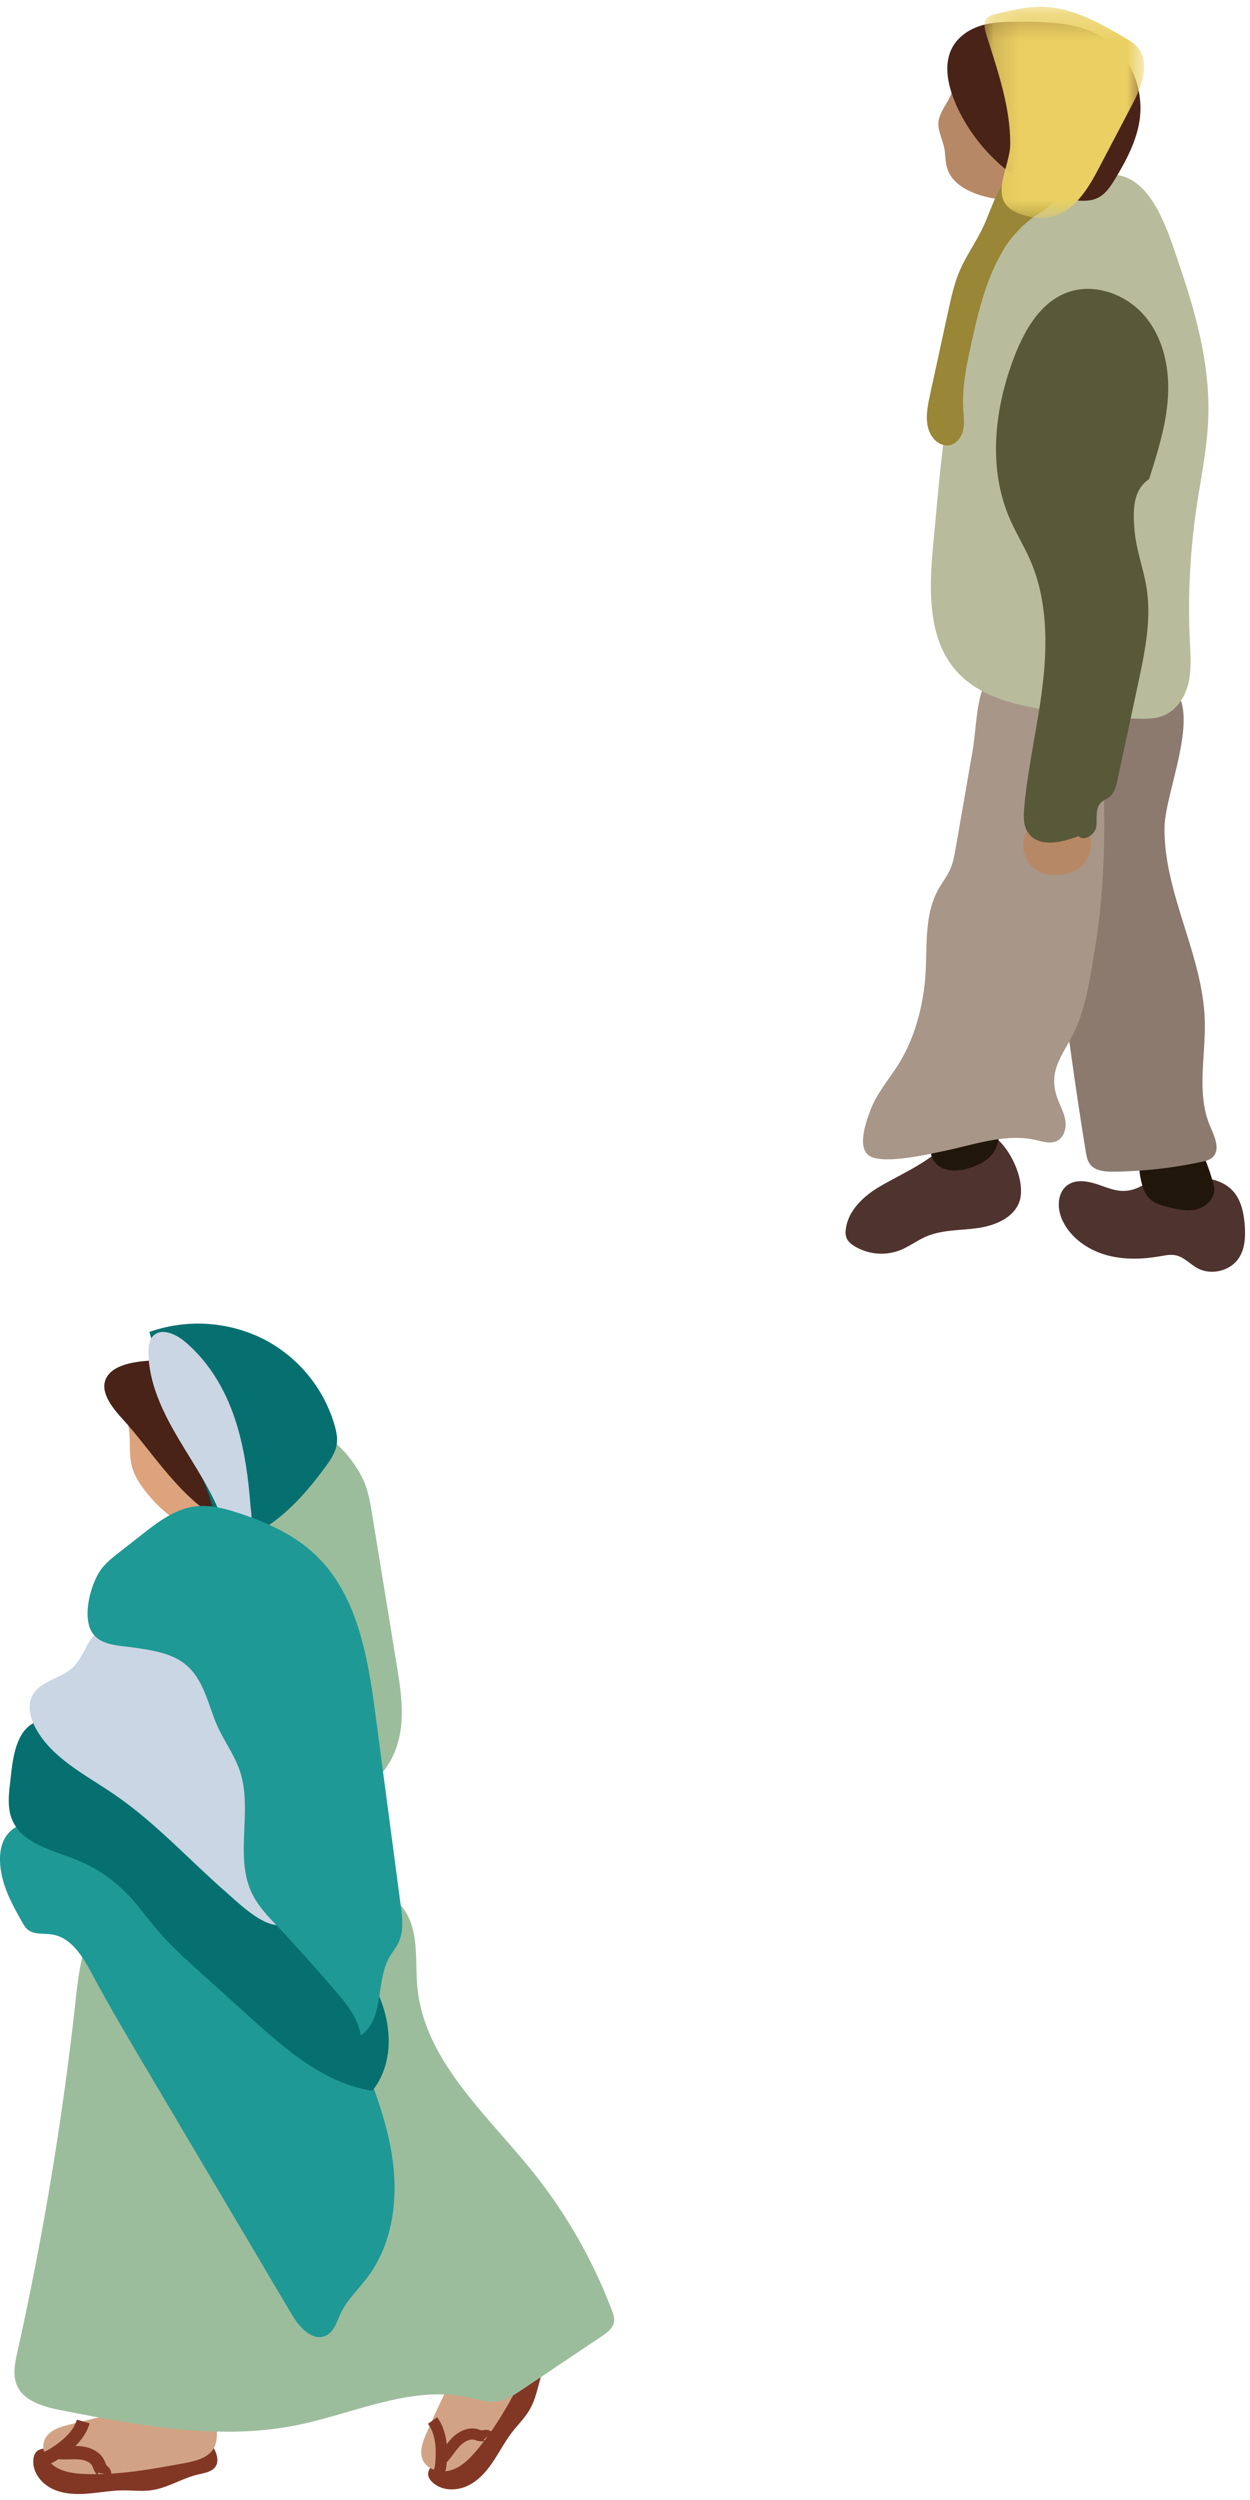 <svg xmlns="http://www.w3.org/2000/svg" xmlns:xlink="http://www.w3.org/1999/xlink" width="47" height="94" viewBox="0 0 47 94">
    <defs>
        <path id="a" d="M.144.225h6.009V8.16H.144z"/>
    </defs>
    <g fill="none" fill-rule="evenodd">
        <path fill="#DDA37C" d="M7.22 51.138c-.51-.163-1.063.135-1.42.527-.357.393-.592.88-.95 1.271-.06.066-.126.135-.14.222-.013.083.023.164.052.242.22.594.02 1.248.234 1.858.104.299.28.568.475.818.573.735 1.344 1.341 2.245 1.616"/>
        <path fill="#823725" d="M16.335 93.396c.351.269.866.256 1.265.062.4-.194.699-.541.943-.906.245-.365.447-.758.716-1.106.216-.28.475-.53.652-.835.309-.53.345-1.172.6-1.728.106-.232.253-.491.15-.724-.076-.17-.263-.263-.446-.313-.165-.045-.352-.062-.503.02a.799.799 0 0 0-.232.226c-.69.89-1.233 1.874-1.844 2.815-.306.471-.629.933-.995 1.362-.307.36-.862.701-.306 1.127"/>
        <path fill="#D1A384" d="M17.152 87.275c.358.102.532.525.483.886-.05.362-.261.68-.45.994-.448.74-.797 1.534-1.146 2.324-.144.327-.288.704-.138 1.028.17.363.661.49 1.05.374.389-.117.69-.416.951-.722.803-.94 1.379-2.044 1.949-3.137.196-.377.396-.818.224-1.207-.103-.235-.324-.397-.535-.547-.426-.305-.87-.617-1.387-.719"/>
        <path fill="#823725" d="M16.576 93.18l-.274-.32c.042-.035.054-.156.059-.208.068-.695-.017-1.178-.27-1.518l.345-.246c.417.562.399 1.3.35 1.805-.013.12-.035.343-.21.487"/>
        <path fill="#823725" d="M16.772 92.605l-.305-.293c.09-.09.169-.194.252-.305.082-.11.167-.224.269-.33.281-.29.635-.42.944-.348.032.007.065.018.097.028.037.011.082.026.1.023l.031-.005c.07-.013.231-.045.346.084l-.32.275a.13.13 0 0 0 .093.045l-.036.006a.646.646 0 0 1-.345-.03c-.022-.007-.044-.015-.066-.02-.188-.044-.4.09-.535.23a3.068 3.068 0 0 0-.234.289c-.089.118-.18.24-.29.351M1.252 92.564c-.002.437.323.83.724 1.02.4.19.864.21 1.308.177.444-.034.884-.117 1.33-.122.357-.004.717.044 1.071-.005.616-.084 1.156-.45 1.76-.592.253-.06.551-.104.676-.327.09-.162.051-.365-.02-.536-.066-.157-.166-.312-.325-.379a.816.816 0 0 0-.324-.042c-1.139.01-2.265.19-3.397.292-.568.051-1.138.084-1.708.062-.478-.017-1.092-.24-1.095.452"/>
        <path fill="#D1A384" d="M6.686 89.452c.137.34-.097.734-.419.917-.322.183-.707.213-1.077.259-.87.106-1.723.32-2.574.534-.352.088-.744.206-.913.522-.189.353.01.812.341 1.043.332.23.758.28 1.164.296 1.25.046 2.492-.181 3.721-.408.424-.079.903-.194 1.11-.564.127-.225.123-.495.115-.751-.016-.517-.036-1.052-.27-1.515"/>
        <path fill="#9CBD9C" d="M.653 88.437c-.093.417-.185.868-.013 1.26.266.602 1.018.803 1.673.931 2.928.574 5.953 1.149 8.876.552 2.132-.436 4.25-1.489 6.38-1.043.384.08.773.21 1.16.147.334-.055.626-.247.906-.435l2.976-1.995c.21-.14.438-.31.476-.557.022-.147-.03-.294-.083-.433a19.216 19.216 0 0 0-3.018-5.261c-1.725-2.137-4.021-4.143-4.289-6.857-.1-1.012.079-2.13-.515-2.963-.345-.486-.898-.782-1.43-1.062l-2.941-1.543c-.344-.18-.696-.363-1.08-.42-.375-.056-.757.011-1.124.102a8.885 8.885 0 0 0-4.15 2.36c-1.452 1.463-1.465 2.727-1.691 4.684A122.494 122.494 0 0 1 .653 88.437"/>
        <path fill="#1F9995" d="M.043 70.387c.11.669.45 1.278.782 1.872.06.107.123.218.22.297.243.197.6.131.91.18.73.113 1.16.84 1.504 1.483.632 1.183 1.316 2.338 2 3.493l3.15 5.32 2.375 4.013c.276.467.772 1.01 1.269.775.308-.145.407-.515.549-.82.243-.523.683-.928 1.028-1.392.87-1.167 1.116-2.696.964-4.134-.152-1.439-.668-2.814-1.205-4.16-.078-.196-.157-.393-.285-.561-.132-.173-.31-.308-.48-.445-1.487-1.187-2.663-2.733-4.244-3.796-.535-.36-1.11-.66-1.636-1.033-1.005-.714-1.812-1.687-2.882-2.305C2.58 68.32-.391 67.77.042 70.387"/>
        <path fill="#067070" d="M.366 67.155c-.053.443-.075.91.111 1.316.398.87 1.513 1.098 2.411 1.463.682.276 1.306.689 1.822 1.206.469.468.846 1.016 1.28 1.515.463.532.988 1.006 1.512 1.48l1.93 1.742c1.333 1.204 2.779 2.462 4.57 2.735.894-1.12.728-2.782.023-4.024-.706-1.243-1.85-2.175-2.92-3.136A41.205 41.205 0 0 1 5.76 65.64c-.12-.16-.244-.324-.416-.43-.187-.114-.413-.148-.632-.18-.91-.129-2.3-.595-3.218-.338-.987.276-1.026 1.636-1.127 2.464"/>
        <path fill="#492317" d="M4.624 53.373c-.441-.481-.904-1.08-.611-1.59.304-.53 1.224-.62 2-.64l1.041-.029c.385-.01.793-.017 1.14.128.38.156.613.46.79.758.623 1.053.789 2.218.691 3.338-.08.914-.068 2.643-1.702 1.615-1.335-.839-2.36-2.502-3.349-3.58"/>
        <path fill="#9CBD9C" d="M13.693 55.717c.162.385.23.8.298 1.212l.92 5.636c.13.794.26 1.6.163 2.399-.098.798-.455 1.601-1.124 2.066.421-2.41-.552-4.83-1.642-7.028-.14-.282-.284-.565-.49-.804-.659-.761-1.867-.977-2.362-1.848-.387-.68-.187-1.567.298-2.182.41-.519 1.387-1.365 2.115-1.28.752.088 1.558 1.202 1.824 1.83"/>
        <path fill="#067070" d="M7.31 54.858a42.895 42.895 0 0 1-1.693-4.776 5.49 5.49 0 0 1 4.276.26 5.314 5.314 0 0 1 2.694 3.268c.06.217.107.443.079.666-.042.333-.243.624-.444.896-.787 1.07-1.753 2.157-3.03 2.66-.94.371-.948.11-1.101-.73-.142-.782-.473-1.515-.781-2.244"/>
        <path fill="#CAD6E3" d="M8.415 57.3c-.365-1.127-1.07-2.137-1.686-3.173-.615-1.036-1.158-2.16-1.146-3.323.002-.226.038-.475.223-.618.32-.247.819-.013 1.14.255.995.834 1.62 1.99 1.972 3.176.287.968.422 1.975.497 2.967.02.263.125.653-.102.856-.234.21-.796.175-.898-.14M8.493 71.138c-1.402-1.224-2.66-2.62-4.2-3.67-1.078-.738-2.342-1.355-2.956-2.495-.205-.381-.32-.857-.112-1.237.296-.54 1.064-.614 1.514-1.04.443-.42.543-1.15 1.08-1.447.295-.162.654-.15.992-.134.601.03 1.233.067 1.742.382.334.207.586.515.832.818l1.195 1.472c1.33 1.64 2.707 3.378 3.057 5.446.15.892.112 2.187-.555 2.9-.742.794-1.952-.438-2.59-.995"/>
        <path fill="#1F9995" d="M3.809 59c.186-.249.433-.444.678-.635l.866-.678c.591-.464 1.222-.944 1.97-1.043.57-.076 1.142.078 1.685.259 1.006.335 1.997.779 2.775 1.488 1.662 1.517 2.049 3.915 2.341 6.123l.944 7.139c.062.468.12.966-.086 1.393-.091.188-.229.35-.333.532-.535.935-.19 2.342-1.085 2.958-.095-.673-.563-1.229-1.013-1.745a73.857 73.857 0 0 0-2.078-2.32c-.362-.382-.738-.764-.975-1.232-.711-1.408.022-3.155-.479-4.648-.197-.588-.574-1.1-.832-1.664-.305-.667-.446-1.447-.91-2.036-.553-.703-1.402-.817-2.245-.942-.534-.079-1.26-.068-1.576-.58-.375-.61-.038-1.847.353-2.37"/>
        <path stroke="#823725" stroke-width=".5" d="M1.619 92.415c.126.027.252-.041.362-.109.496-.307.986-.704 1.15-1.257M2.182 92.212c.276.031.557-.012.833.015.277.027.572.148.686.397.039.084.056.181.123.246.047.047.122.09.109.153"/>
        <path fill="#4F332F" d="M42.813 44.646c.16-.073.307-.175.468-.248.389-.174.833-.168 1.26-.159.628.014 1.323.055 1.767.49.348.34.457.85.494 1.33.034.438.013.906-.238 1.268-.326.468-1.03.633-1.536.36-.28-.152-.503-.418-.815-.486-.197-.043-.4 0-.598.035-.687.12-1.406.138-2.073-.062-.667-.201-1.279-.64-1.58-1.257-.34-.694-.112-1.543.732-1.503.768.036 1.274.62 2.12.232"/>
        <path fill="#21160A" d="M45.646 44.601c.092.368-.224.74-.594.85-.369.111-.767.028-1.141-.068-.273-.07-.561-.158-.744-.37a1.185 1.185 0 0 1-.219-.454c-.18-.622-.176-1.34.217-1.858 1.31-1.72 2.246.962 2.48 1.9"/>
        <path fill="#8C7A6F" d="M43.787 31.104c-.035 2.481 1.44 4.786 1.513 7.267.039 1.341-.326 2.75.206 3.986.166.385.394.884.078 1.165-.11.098-.263.134-.409.165a16.655 16.655 0 0 1-3.303.368c-.32.003-.685-.024-.88-.272-.11-.139-.142-.32-.17-.494a167.979 167.979 0 0 1-1.512-12.14c-.149-1.694-.188-3.625 1.044-4.822.786-.764 3.022-1.38 3.86-.332.844 1.054-.41 3.859-.427 5.109"/>
        <path fill="#4F332F" d="M38.308 45.239c-.245.582-.933.854-1.57.94-.636.088-1.303.058-1.894.307-.353.148-.66.39-1.018.528a1.951 1.951 0 0 1-1.697-.157c-.128-.08-.25-.18-.304-.32a.641.641 0 0 1-.026-.292c.073-.716.67-1.276 1.3-1.642.735-.428 1.465-.741 2.13-1.277.407-.33.85-.874 1.433-.875 1.064-.001 2.02 1.9 1.646 2.788"/>
        <path fill="#21160A" d="M35.025 41.725c.088.339.002.694-.04 1.04-.043.347-.027.737.217.992.3.314.817.292 1.237.166.343-.104.68-.271.892-.555.427-.577.188-1.38-.067-2.048-.073-.19-.148-.385-.29-.533-.196-.206-.489-.29-.767-.364-.169-.046-.344-.091-.518-.064-.316.048-.55.336-.63.64-.08.304-.038.625.004.936"/>
        <path fill="#A89688" d="M36.56 28.287l-.623 3.587c-.047.274-.096.55-.208.805-.12.273-.31.51-.453.772-.545.987-.4 2.183-.487 3.302-.088 1.145-.426 2.378-1.063 3.353-.349.534-.778 1.044-1.002 1.646-.154.414-.496 1.358-.065 1.686.494.375 2.246-.04 2.809-.155 1.156-.237 2.334-.68 3.485-.417.255.058.53.149.768.043.287-.127.386-.49.333-.795-.052-.304-.215-.578-.314-.871-.33-.988.21-1.561.613-2.362.475-.945.647-2.179.817-3.21.41-2.471.401-4.992.274-7.486-.041-.792-.103-1.621-.532-2.293A2.493 2.493 0 0 0 39 24.77c-2.456-.157-2.153 1.867-2.44 3.516"/>
        <path fill="#B78865" d="M40.822 31.133c.374.489.2 1.286-.345 1.582a1.632 1.632 0 0 1-.65.171 1.574 1.574 0 0 1-.61-.05c-.489-.158-.802-.695-.735-1.195.066-.5.476-.927.97-1.066.493-.14 1.047-.008 1.453.3"/>
        <path fill="#B8BC9C" d="M44.382 10.078c.624 1.83 1.121 3.737 1.048 5.665-.042 1.126-.279 2.234-.442 3.349a26.147 26.147 0 0 0-.249 5.033c.025.522.065 1.053-.055 1.563s-.431 1.006-.922 1.212c-.322.135-.685.133-1.035.122a26.706 26.706 0 0 1-3.443-.338c-1.178-.192-2.415-.504-3.235-1.355-1.199-1.245-1.116-3.179-.958-4.884l.118-1.261c.297-3.205.628-6.52 2.239-9.323.831-1.447 2.124-2.785 3.801-3.23 1.956-.52 2.628 1.968 3.133 3.447"/>
        <path fill="#575939" d="M43.204 18.017c.324-1.016.65-2.044.712-3.106.062-1.063-.169-2.18-.854-3.005-.685-.825-1.883-1.281-2.903-.92-1.017.36-1.614 1.385-2.001 2.375-.767 1.966-1.03 4.22-.186 6.156.229.525.534 1.016.763 1.541.629 1.443.656 3.072.476 4.631-.18 1.56-.556 3.094-.699 4.657-.03.338-.043.707.158.984.395.545 1.252.355 1.885.108.21.23.64-.073.67-.38.03-.307-.05-.669.175-.884.091-.087.217-.13.315-.208.188-.15.25-.401.3-.633l.776-3.62c.253-1.182.508-2.395.323-3.589-.113-.729-.388-1.43-.454-2.166-.066-.735-.078-1.527.544-1.941"/>
        <path fill="#B78865" d="M35.37 4.285c-.023.055-.043.11-.06.168-.11.396.138.768.202 1.155.036.215.031.443.083.652.099.403.392.668.697.84.473.266 1.001.37 1.528.428.752.085 1.544.079 2.26-.324.715-.403 1.329-1.292 1.325-2.245-.001-.478-.152-.918-.308-1.34-.138-.377-.285-.754-.504-1.06-.482-.673-1.24-.911-1.957-1.12-.698-.203-1.66-.446-2.233.346-.42.579-.409 1.393-.759 2.001-.094.165-.2.326-.274.5"/>
        <path fill="#492317" d="M35.85 3.696c-.226-.594-.353-1.297-.063-1.873.222-.44.658-.728 1.11-.864.452-.136.927-.138 1.393-.14 1.154-.004 2.382.015 3.329.688.888.632 1.385 1.823 1.237 2.962-.105.804-.497 1.538-.91 2.23-.17.284-.36.578-.644.728-.239.127-.514.134-.777.114-2.005-.15-3.941-1.925-4.674-3.845"/>
        <path fill="#998636" d="M39.706 7.432c-.157.31-.49.485-.78.683-1.5 1.031-1.997 2.955-2.385 4.712-.186.84-.372 1.693-.323 2.552.016.27.055.544-.007.806-.063.263-.256.52-.529.56-.24.034-.479-.11-.62-.305-.317-.435-.216-1.029-.103-1.551l.69-3.177c.116-.53.232-1.063.448-1.56.234-.537.578-1.019.835-1.544.373-.759.677-2.084 1.585-2.44.746-.293 1.584.482 1.189 1.264"/>
        <g transform="translate(36.873 .03)">
            <mask id="b" fill="#fff">
                <use xlink:href="#a"/>
            </mask>
            <path fill="#EAD063" d="M.21 1.264C.145 1.056.09.804.242.646.324.56.445.529.56.5 1.17.347 1.792.2 2.421.229c1.061.05 2.024.594 2.939 1.123.198.115.4.233.546.406.491.583.155 1.453-.198 2.125L4.46 6.263c-.393.747-.863 1.562-1.68 1.818-.46.145-.97.081-1.411-.11-1.136-.493-.263-1.685-.257-2.576C1.12 3.977.629 2.601.21 1.264" mask="url(#b)"/>
        </g>
    </g>
</svg>

